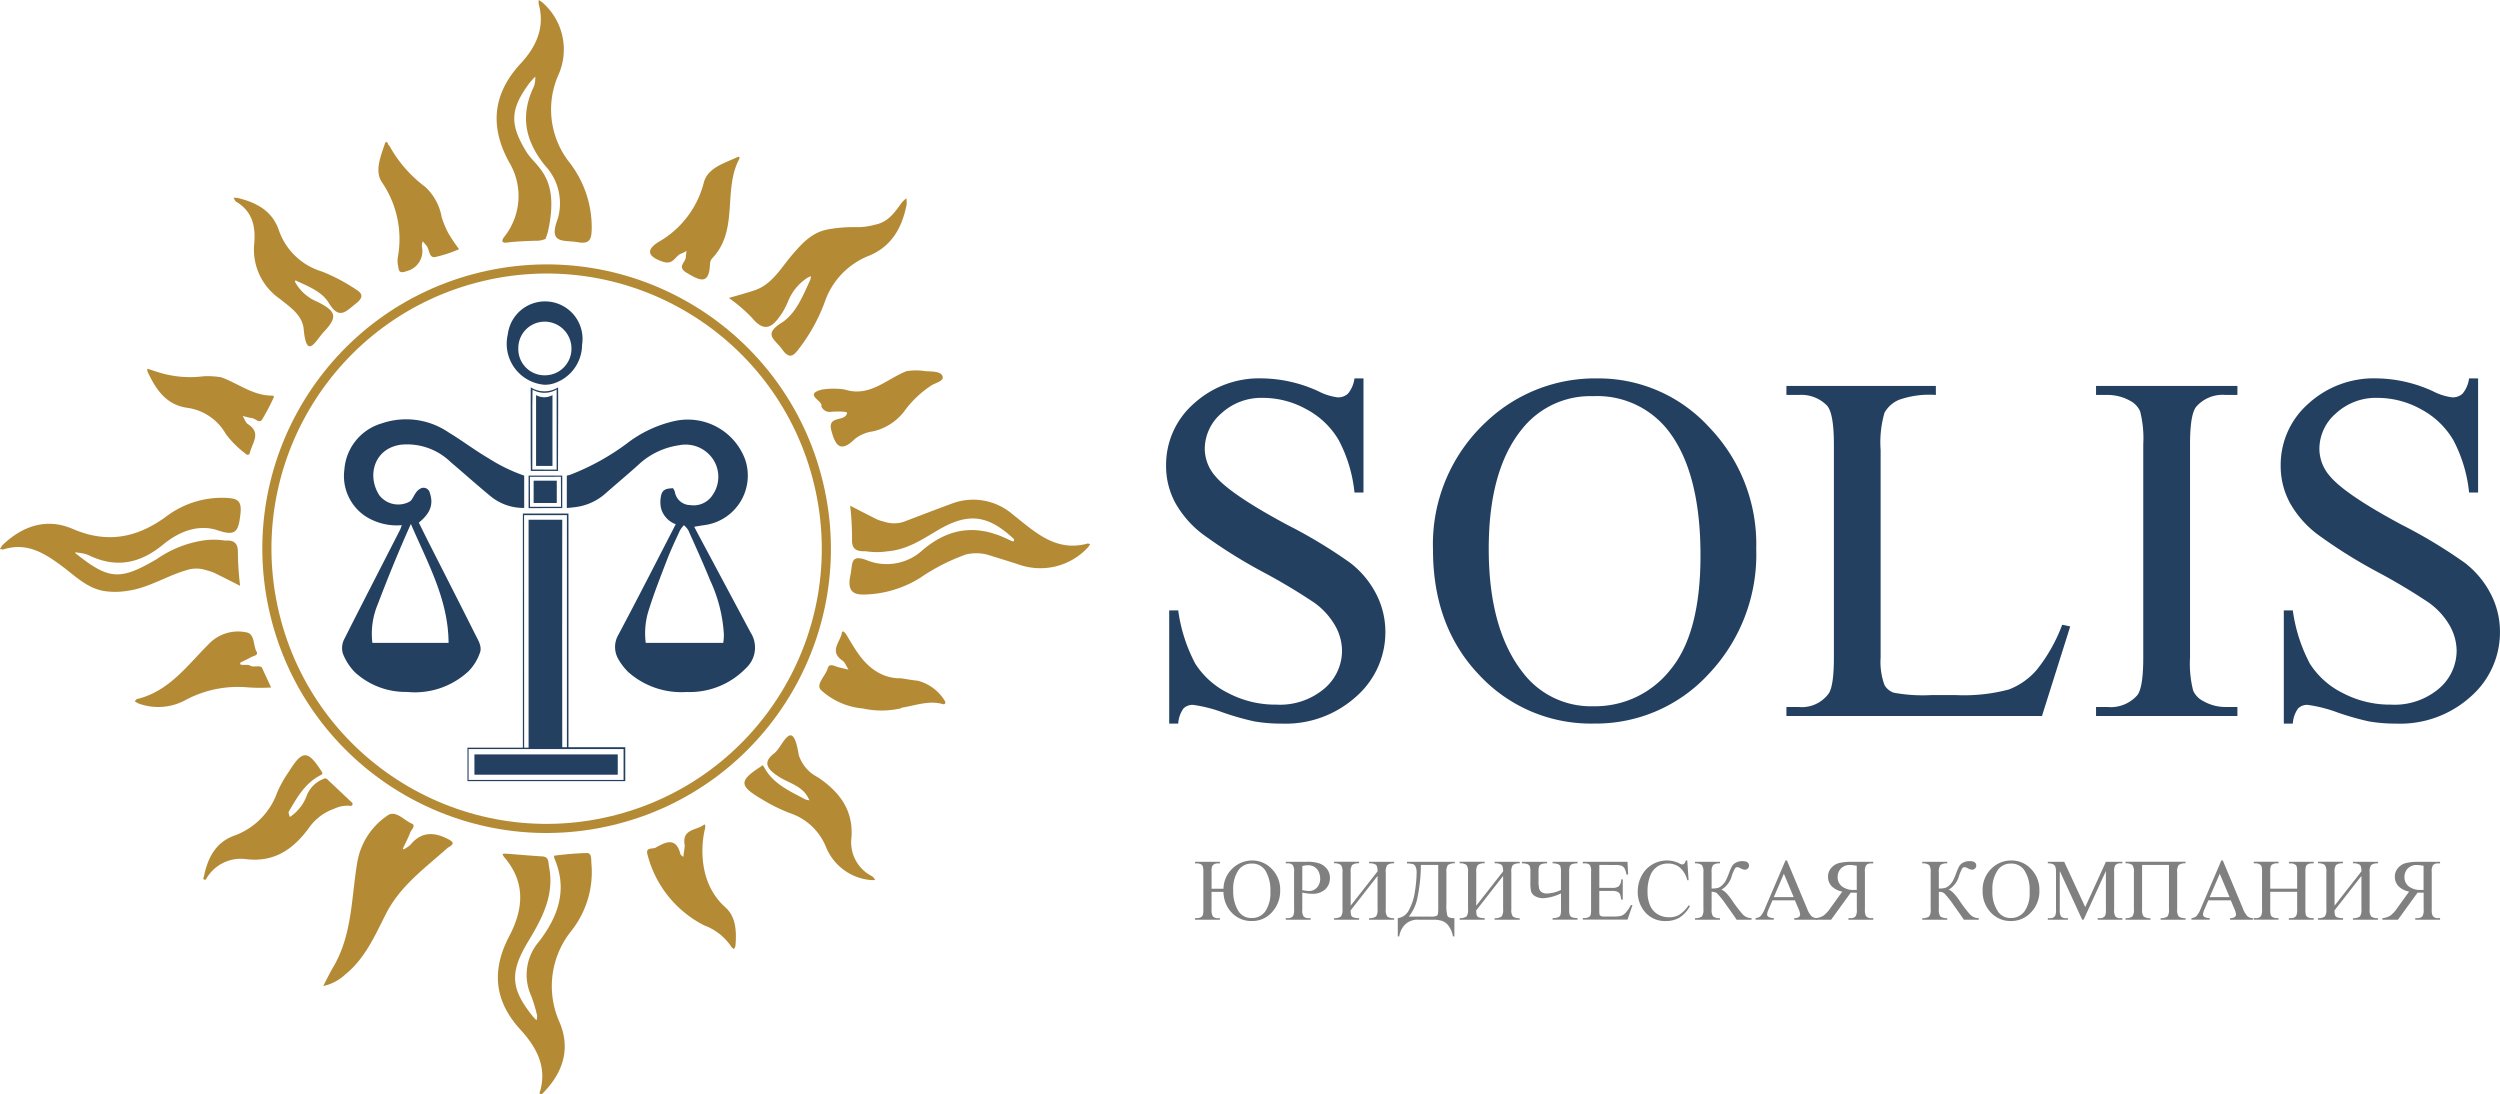 <svg xmlns="http://www.w3.org/2000/svg" width="274.183" height="120" viewBox="0 0 274.183 120">
  <g id="Сгруппировать_5" data-name="Сгруппировать 5" transform="translate(-49.426 -96.461)">
    <path id="Контур_1" data-name="Контур 1" d="M310.054,122.477a7.186,7.186,0,0,0,.539-8.276c-2.1-3.876-1.788-7.447,1.3-10.78,1.639-1.768,2.692-3.9,1.976-6.487a1.7,1.7,0,0,1,.006-.473,2.954,2.954,0,0,1,.443.312,6.837,6.837,0,0,1,1.754,7.8,9.365,9.365,0,0,0,1.184,9.726,11.631,11.631,0,0,1,2.422,7.31c-.032.942-.125,1.671-1.489,1.419-1.508-.279-3.318.3-2.243-2.544a6.032,6.032,0,0,0-1.339-5.81c-2.248-2.742-2.817-5.56-1.243-8.783a3.244,3.244,0,0,0,.127-1.03,9.2,9.2,0,0,0-.646.713c-2.109,2.863-2.2,4.489-.326,7.544,1.034,1.69,3.716,2.678,2.355,8.763a7.61,7.61,0,0,1-.262.783,2.486,2.486,0,0,1-1.122.2c-1.035.044-2.07.063-3.1.2-.535.07-.651-.147-.335-.59" transform="translate(-205.357 0)" fill="#b48a35"/>
    <path id="Контур_2" data-name="Контур 2" d="M314.539,568.829c.778-2.743-.5-4.906-2.188-6.751-2.9-3.178-3.127-6.56-1.21-10.213,1.612-3.073,1.8-5.982-.6-8.746a1.144,1.144,0,0,1-.133-.285,2.6,2.6,0,0,1,.393-.029c1.322.1,2.643.218,3.967.3.754.044.647.64.737,1.09.628,3.126-.742,5.692-2.272,8.225-2.078,3.443-1.941,5.233.571,8.319a4.157,4.157,0,0,0,.336.329,1.49,1.49,0,0,0,.059-.523,15.576,15.576,0,0,0-.649-2.154,5.581,5.581,0,0,1,.865-5.954c2.1-2.749,3.158-5.676,1.693-9.09a1.283,1.283,0,0,1-.049-.318,34.607,34.607,0,0,1,3.608-.295c.561.007.448.745.493,1.164a10.4,10.4,0,0,1-2.189,7.356,9.664,9.664,0,0,0-1.276,10.111c1.225,2.982.264,5.612-1.971,7.816-.313.017-.271-.154-.183-.349" transform="translate(-205.87 -352.719)" fill="#b48a35"/>
    <path id="Контур_3" data-name="Контур 3" d="M74.138,361.537c1-.071,1.415.317,1.379,1.4a32.559,32.559,0,0,0,.245,3.562c-.955-.482-1.905-.974-2.869-1.438a7.011,7.011,0,0,0-.933-.3,3.332,3.332,0,0,0-1.991-.005c-2.255.631-4.258,2-6.626,2.3a8.106,8.106,0,0,1-2.548.005c-1.806-.322-3.066-1.59-4.449-2.629-1.949-1.463-3.926-2.757-6.536-1.93a1.028,1.028,0,0,1-.384-.037,2.367,2.367,0,0,1,.3-.461c2.22-2.1,4.83-2.978,7.685-1.745,3.732,1.611,6.982,1,10.186-1.318a10.132,10.132,0,0,1,6.683-2.086c1.133.072,1.7.242,1.513,1.8-.226,1.9-.5,2.425-2.5,1.754-2.145-.72-4.288.174-5.959,1.55-2.6,2.142-5.254,2.642-8.279,1.134a4.622,4.622,0,0,0-1.209-.238c-.091-.112-.128-.019-.172.046,3.692,2.954,4.883,3.035,8.915.686a12.185,12.185,0,0,1,5.018-2.046,7.9,7.9,0,0,1,2.533,0" transform="translate(0 -205.788)" fill="#b48a35"/>
    <path id="Контур_4" data-name="Контур 4" d="M506.626,363.9a21.706,21.706,0,0,0-5,2.551,12.088,12.088,0,0,1-5.37,1.8c-1.436.1-2.789.211-2.3-2.079.273-1.277-.082-2.421,2-1.566a5.809,5.809,0,0,0,5.932-1.2c3.037-2.574,6.144-2.8,9.562-1.066.413.18.48.162.448-.123-2.907-2.729-5.08-2.944-8.48-.907-1.678,1.006-3.342,2.078-5.373,2.24a7.854,7.854,0,0,1-2.41-.006c-.924.027-1.563-.135-1.5-1.356a31.326,31.326,0,0,0-.205-3.635c.984.5,1.964,1.016,2.956,1.506a5.133,5.133,0,0,0,.777.245,3.379,3.379,0,0,0,2.154.006c1.727-.654,3.448-1.326,5.182-1.959a6.621,6.621,0,0,1,6.762,1.158c2.4,1.884,4.689,4.155,8.2,3.193.083-.023.192.046.288.072a3.058,3.058,0,0,1-.333.445A7.1,7.1,0,0,1,512.422,365c-1.152-.375-2.312-.725-3.468-1.087a4.893,4.893,0,0,0-2.328-.014" transform="translate(-351.263 -206.627)" fill="#b48a35"/>
    <path id="Контур_5" data-name="Контур 5" d="M446.8,203.085c1.415-.259,2.157-1.34,2.917-2.406a3.569,3.569,0,0,1,.518-.488,3.036,3.036,0,0,1,.025.708c-.5,2.5-1.616,4.544-4.09,5.581a8.349,8.349,0,0,0-4.895,5.107,19.132,19.132,0,0,1-2.759,5.017c-.609.809-1.054,1.363-1.927.13-.741-1.048-2.115-1.581-.051-2.883,1.576-.994,2.352-2.969,3.159-4.72a1.5,1.5,0,0,0,.067-.383,1.744,1.744,0,0,0-.349.14,5.589,5.589,0,0,0-2.081,2.427,8.992,8.992,0,0,1-.7,1.414c-.9,1.361-1.813,2.446-3.345.557a17.754,17.754,0,0,0-2.519-2.161c.921-.271,1.849-.52,2.761-.819,1.96-.642,2.9-2.41,4.129-3.852,1.086-1.271,2.192-2.52,3.951-2.846a15.375,15.375,0,0,1,3.184-.248,7.085,7.085,0,0,0,2.006-.275" transform="translate(-301.403 -81.985)" fill="#b48a35"/>
    <path id="Контур_6" data-name="Контур 6" d="M227.421,526.081a2.974,2.974,0,0,0,.668-.465c1.256-1.532,2.725-1.364,4.251-.539.851.46-.027.745-.213.913-2.448,2.2-5.161,4.126-6.721,7.185-1.22,2.393-2.293,4.91-4.459,6.661a5.179,5.179,0,0,1-2.44,1.288c.368-.7.709-1.417,1.111-2.1,2.072-3.511,1.973-7.533,2.611-11.371a7.741,7.741,0,0,1,3.352-5.247c.871-.607,1.777.526,2.639.9.5.218-.057.672-.173.989-.219.6-.525,1.159-.794,1.736.025.134.094.1.17.046" transform="translate(-133.636 -336.518)" fill="#b48a35"/>
    <path id="Контур_7" data-name="Контур 7" d="M178.335,209.125a4.888,4.888,0,0,0,2.479,2.223c2.118,1.064,2.23,1.675.668,3.336-.853.907-1.856,3.132-2.173-.333-.143-1.569-1.537-2.455-2.679-3.371a6.556,6.556,0,0,1-2.748-6.007c.175-1.891-.2-3.549-1.978-4.6-.134-.079-.194-.286-.289-.433a2.662,2.662,0,0,1,.487.03c1.992.487,3.709,1.367,4.455,3.453a7.18,7.18,0,0,0,4.763,4.609,19.866,19.866,0,0,1,3.657,1.92c.677.406,1.024.834.08,1.571-1.122.875-1.846,1.864-3.005-.063-.725-1.2-2.209-1.8-3.524-2.4-.121-.138-.145,0-.192.069" transform="translate(-96.575 -81.788)" fill="#b48a35"/>
    <path id="Контур_8" data-name="Контур 8" d="M440.894,484.45a1.935,1.935,0,0,1,.192.249c.993,1.834,2.812,2.6,4.509,3.511a1.58,1.58,0,0,0,.449.09c-.074-.142-.14-.288-.222-.424-.746-1.236-2.157-1.489-3.241-2.225-1-.68-1.814-1.432-.392-2.507.923-.7,1.983-4.138,2.675.168a4.147,4.147,0,0,0,2.118,2.476c2.3,1.566,3.865,3.513,3.674,6.544a4.169,4.169,0,0,0,2.25,4.3c.15.078.239.274.357.415a3.393,3.393,0,0,1-.552,0,5.844,5.844,0,0,1-4.837-3.575,6.45,6.45,0,0,0-3.976-3.76,18.636,18.636,0,0,1-3.186-1.592c-2.39-1.409-2.382-1.969-.044-3.488.069-.045.131-.1.227-.175" transform="translate(-307.842 -304.073)" fill="#b48a35"/>
    <path id="Контур_9" data-name="Контур 9" d="M169.716,494.533l2.45,2.309c.027.431-.306.277-.5.282a3.413,3.413,0,0,0-1.5.33,5.706,5.706,0,0,0-2.741,2.045c-1.7,2.362-3.813,3.863-6.919,3.49a4.363,4.363,0,0,0-4.443,2.259c-.3.009-.3-.148-.194-.361.4-1.977,1.243-3.682,3.222-4.438a7.837,7.837,0,0,0,4.827-4.814,13.072,13.072,0,0,1,1.267-2.246c1.481-2.386,2.058-2.383,3.572-.049.178.274.128.325-.126.456-1.8.931-2.684,2.66-3.645,4.316-.061.106-.06-1.159-.088-1.033.141-.046.3,1.34.422,1.266a4.843,4.843,0,0,0,1.763-2.158,3.218,3.218,0,0,1,1.871-1.988c.4-.222.525.187.764.334" transform="translate(-84.076 -312.301)" fill="#b48a35"/>
    <path id="Контур_10" data-name="Контур 10" d="M399.331,178.728c-1.826,3.409-.015,7.806-2.968,10.894a1.01,1.01,0,0,0-.244.611c-.088,2.389-1.14,1.829-2.556.985-1.1-.652-.138-1.136-.1-1.693.018-.233.051-.465.077-.7a4.876,4.876,0,0,1-.578.288c-.682.238-.832,1.285-2.019.886-1.918-.646-1.7-1.446-.339-2.242a10.448,10.448,0,0,0,4.852-6.5c.461-1.573,2.221-2.05,3.62-2.707.176-.083.35-.112.25.178" transform="translate(-268.824 -64.836)" fill="#b48a35"/>
    <path id="Контур_11" data-name="Контур 11" d="M248.6,171.189a14.084,14.084,0,0,0,3.956,4.545,5.946,5.946,0,0,1,1.791,3.306,10.225,10.225,0,0,0,.769,1.835,19.969,19.969,0,0,0,1.142,1.685,14.107,14.107,0,0,1-2.654.865c-.68.088-.576-.853-.927-1.258-.137-.157-.272-.317-.408-.476a2.018,2.018,0,0,0-.1.543,2.261,2.261,0,0,1-1.615,2.72c-.727.253-.894.148-.974-.5a3.074,3.074,0,0,1-.059-.914,11.027,11.027,0,0,0-1.747-8.353c-.817-1.282-.064-2.912.391-4.341.345-.143.23.309.438.343" transform="translate(-156.482 -58.769)" fill="#b48a35"/>
    <path id="Контур_12" data-name="Контур 12" d="M134.578,290.3c1.88.668,3.511,2.045,5.64,2.012.055,0,.165.114.158.128a23.741,23.741,0,0,1-1.306,2.5c-.312.472-.719-.122-1.1-.16a7.332,7.332,0,0,1-1.027-.244c.191.312.309.741.586.917,1.482.947.466,2.032.218,3.068-.121.5-.435.229-.606.07a10.592,10.592,0,0,1-2.038-2.051,5.763,5.763,0,0,0-4.312-2.9c-2.289-.355-3.372-2.033-4.267-3.919a1.229,1.229,0,0,1-.049-.364l1.236.4a11.673,11.673,0,0,0,4.911.437,8.52,8.52,0,0,1,1.953.109" transform="translate(-60.9 -152.463)" fill="#b48a35"/>
    <path id="Контур_13" data-name="Контур 13" d="M133.812,430.792l1.03,2.231a19.511,19.511,0,0,1-2.525-.012,12.171,12.171,0,0,0-6.8,1.356,6.259,6.259,0,0,1-5.207.413,3.582,3.582,0,0,1-.427-.246c.091-.085.17-.221.275-.247,3.5-.852,5.5-3.693,7.852-6.036a4.438,4.438,0,0,1,4.091-1.281c.989.168.746,1.392,1.137,2.1.245.443-.321.472-.575.618-.383.219-.787.4-1.181.6-.1.27.108.236.254.254.288.035.6-.078.864.119.4.15.83-.071,1.217.135" transform="translate(-55.683 -261.162)" fill="#b48a35"/>
    <path id="Контур_14" data-name="Контур 14" d="M392.114,530.171c-.382-1.851,1.274-1.671,2.053-2.274.28-.217.183.352.14.5-.088.31-1.273,5.38,2.255,8.53,1.184,1.057,1.232,2.675,1.109,4.213a1.221,1.221,0,0,1-.167.368c-.1-.085-.231-.151-.289-.258a6.049,6.049,0,0,0-2.948-2.33,12.052,12.052,0,0,1-6.229-7.718c-.289-.926.547-.635.872-.819,1.092-.617,2.24-1.2,2.724.7.032.125.21.212.319.317.059-.456.118-.911.16-1.236" transform="translate(-267.583 -340.956)" fill="#b48a35"/>
    <path id="Контур_15" data-name="Контур 15" d="M487.442,290.329c.684.04,1.661,0,1.859.552s-.814.719-1.284,1.05a11.474,11.474,0,0,0-2.728,2.54,5.983,5.983,0,0,1-3.622,2.46,4.106,4.106,0,0,0-1.969.817c-1.617,1.6-2.161.713-2.595-.925-.4-1.529,1.135-1.024,1.6-1.635.3-.391-.025-.4-.27-.412a7.858,7.858,0,0,0-1.314.005.991.991,0,0,1-1.112-.59c.266-.606-2.025-1.3.062-1.843a7.979,7.979,0,0,1,2.536,0c2.7.855,4.544-1.153,6.731-2.017a6.427,6.427,0,0,1,2.11,0" transform="translate(-336.503 -153.159)" fill="#b48a35"/>
    <path id="Контур_16" data-name="Контур 16" d="M482.788,435.27a7.763,7.763,0,0,1-4.484-1.978c-.7-.609.453-1.57.691-2.4.183-.638.71-.263,1.11-.16s.786.19,1.178.283c-.226-.342-.379-.792-.692-1.008-1.452-1.006-.219-2.021-.04-3.016.051-.284.257-.218.6.363.963,1.631,1.9,3.282,3.71,4.147a4.812,4.812,0,0,0,2.184.464c.61.1,1.231.207,1.852.271a4.935,4.935,0,0,1,2.931,2.181c.155.23.034.45-.172.39-1.528-.444-2.961.122-4.425.363a.427.427,0,0,0-.214.1l.015-.009a9.484,9.484,0,0,1-4.243,0" transform="translate(-338.796 -261.115)" fill="#b48a35"/>
    <circle id="Эллипс_1" data-name="Эллипс 1" cx="30.658" cy="30.658" r="30.658" transform="matrix(0.973, -0.233, 0.233, 0.973, 72.402, 133.952)" fill="none" stroke="#b48a35" stroke-miterlimit="10" stroke-width="1"/>
    <g id="Сгруппировать_2" data-name="Сгруппировать 2" transform="translate(177.314 137.962)">
      <g id="Сгруппировать_6" data-name="Сгруппировать 6" transform="translate(0)">
        <path id="Контур_30" data-name="Контур 30" d="M37.95-176.627v12.52h-.988a15.6,15.6,0,0,0-1.722-5.739,8.958,8.958,0,0,0-3.537-3.39,9.785,9.785,0,0,0-4.752-1.255,6.463,6.463,0,0,0-4.592,1.7,5.158,5.158,0,0,0-1.815,3.857,4.57,4.57,0,0,0,1.148,3.017q1.655,2,7.875,5.339a54.424,54.424,0,0,1,6.927,4.178,10.189,10.189,0,0,1,2.856,3.43,9.038,9.038,0,0,1,1,4.138,9.37,9.37,0,0,1-3.19,7.088,11.552,11.552,0,0,1-8.209,2.977,17.378,17.378,0,0,1-2.963-.24,30.249,30.249,0,0,1-3.43-.974,15.38,15.38,0,0,0-3.3-.841,1.4,1.4,0,0,0-1.054.4,3.189,3.189,0,0,0-.574,1.655h-.988v-12.413h.988a17.545,17.545,0,0,0,1.869,5.833,8.976,8.976,0,0,0,3.59,3.217,11.132,11.132,0,0,0,5.3,1.281,7.536,7.536,0,0,0,5.272-1.762,5.457,5.457,0,0,0,1.935-4.164,5.646,5.646,0,0,0-.734-2.7,8.035,8.035,0,0,0-2.282-2.536,65.453,65.453,0,0,0-5.686-3.4,55.16,55.16,0,0,1-6.607-4.151,11.2,11.2,0,0,1-2.977-3.417A8.477,8.477,0,0,1,16.3-167.1a8.911,8.911,0,0,1,2.99-6.714,10.653,10.653,0,0,1,7.608-2.816,15.264,15.264,0,0,1,6.113,1.415,6.289,6.289,0,0,0,2.109.667,1.59,1.59,0,0,0,1.135-.414,3.3,3.3,0,0,0,.707-1.668Z" transform="translate(-16.3 176.627)" fill="#244061"/>
        <path id="Контур_29" data-name="Контур 29" d="M27.241-176.627a16.417,16.417,0,0,1,12.213,5.352,18.478,18.478,0,0,1,5.166,13.361,19.029,19.029,0,0,1-5.206,13.695,16.79,16.79,0,0,1-12.6,5.446,16.7,16.7,0,0,1-12.56-5.312Q9.169-149.4,9.169-157.834A18.314,18.314,0,0,1,15.042-171.9,17.325,17.325,0,0,1,27.241-176.627Zm-.507,1.949a9.551,9.551,0,0,0-7.795,3.6q-3.657,4.485-3.657,13.134,0,8.863,3.791,13.641a9.367,9.367,0,0,0,7.688,3.631,10.505,10.505,0,0,0,8.422-3.978q3.324-3.978,3.324-12.547,0-9.29-3.657-13.855A9.864,9.864,0,0,0,26.734-174.678Z" transform="translate(20.104 176.627)" fill="#244061"/>
        <path id="Контур_28" data-name="Контур 28" d="M35.467-146.491l.881.187-3.1,9.824H5.221v-.988H6.583a3.64,3.64,0,0,0,3.284-1.495q.561-.854.561-3.951v-23.358q0-3.39-.747-4.245a3.922,3.922,0,0,0-3.1-1.175H5.221v-.988H21.612v.988a10,10,0,0,0-4.044.534,3.265,3.265,0,0,0-1.588,1.415,11.648,11.648,0,0,0-.427,4.084v22.744a7.4,7.4,0,0,0,.427,3.043,1.908,1.908,0,0,0,.988.828,17.33,17.33,0,0,0,4.164.267h2.643a19.148,19.148,0,0,0,5.846-.614,7.613,7.613,0,0,0,3.07-2.176A17.83,17.83,0,0,0,35.467-146.491Z" transform="translate(62.813 173.507)" fill="#244061"/>
        <path id="Контур_27" data-name="Контур 27" d="M22-137.469v.988H6.495v-.988H7.776a3.865,3.865,0,0,0,3.257-1.308q.641-.854.641-4.111v-23.385a11.986,11.986,0,0,0-.347-3.631,2.4,2.4,0,0,0-1.094-1.148,5.059,5.059,0,0,0-2.456-.641H6.495v-.988H22v.988H20.7a3.833,3.833,0,0,0-3.23,1.308q-.667.854-.667,4.111v23.385a11.986,11.986,0,0,0,.347,3.631,2.39,2.39,0,0,0,1.121,1.148,4.91,4.91,0,0,0,2.429.641Z" transform="translate(95.496 173.507)" fill="#244061"/>
        <path id="Контур_26" data-name="Контур 26" d="M37.95-176.627v12.52h-.988a15.6,15.6,0,0,0-1.722-5.739,8.958,8.958,0,0,0-3.537-3.39,9.785,9.785,0,0,0-4.752-1.255,6.463,6.463,0,0,0-4.592,1.7,5.158,5.158,0,0,0-1.815,3.857,4.57,4.57,0,0,0,1.148,3.017q1.655,2,7.875,5.339a54.424,54.424,0,0,1,6.927,4.178,10.189,10.189,0,0,1,2.856,3.43,9.038,9.038,0,0,1,1,4.138,9.37,9.37,0,0,1-3.19,7.088,11.552,11.552,0,0,1-8.209,2.977,17.378,17.378,0,0,1-2.963-.24,30.249,30.249,0,0,1-3.43-.974,15.38,15.38,0,0,0-3.3-.841,1.4,1.4,0,0,0-1.054.4,3.189,3.189,0,0,0-.574,1.655h-.988v-12.413h.988a17.545,17.545,0,0,0,1.869,5.833,8.976,8.976,0,0,0,3.59,3.217,11.132,11.132,0,0,0,5.3,1.281,7.536,7.536,0,0,0,5.272-1.762,5.457,5.457,0,0,0,1.935-4.164,5.646,5.646,0,0,0-.734-2.7,8.035,8.035,0,0,0-2.282-2.536,65.453,65.453,0,0,0-5.686-3.4,55.16,55.16,0,0,1-6.607-4.151,11.2,11.2,0,0,1-2.977-3.417A8.477,8.477,0,0,1,16.3-167.1a8.911,8.911,0,0,1,2.99-6.714,10.653,10.653,0,0,1,7.608-2.816,15.264,15.264,0,0,1,6.113,1.415,6.289,6.289,0,0,0,2.109.667,1.59,1.59,0,0,0,1.135-.414,3.3,3.3,0,0,0,.707-1.668Z" transform="translate(105.942 176.627)" fill="#244061"/>
      </g>
    </g>
    <g id="Сгруппировать_4" data-name="Сгруппировать 4" transform="translate(180.492 190.829)">
      <g id="Сгруппировать_7" data-name="Сгруппировать 7" transform="translate(0 0)">
        <path id="Контур_51" data-name="Контур 51" d="M3.966-27.56H2.658v1.931a1.363,1.363,0,0,0,.145.759.763.763,0,0,0,.623.192h.145v.173H.849v-.173h.192a.909.909,0,0,0,.436-.094.456.456,0,0,0,.227-.244,2.205,2.205,0,0,0,.054-.614v-4.1a2.147,2.147,0,0,0-.059-.619.435.435,0,0,0-.23-.248,1.094,1.094,0,0,0-.476-.084H.849v-.173H3.572v.173H3.427a.961.961,0,0,0-.487.091.585.585,0,0,0-.213.22,1.772,1.772,0,0,0-.068.64V-27.9H3.966a3.129,3.129,0,0,1,1-2.24A3.1,3.1,0,0,1,7.138-31a2.918,2.918,0,0,1,2.123.923,3.2,3.2,0,0,1,.923,2.366A3.428,3.428,0,0,1,9.3-25.346a2.878,2.878,0,0,1-2.242.986,2.947,2.947,0,0,1-1.56-.412,3.106,3.106,0,0,1-1.1-1.146A3.41,3.41,0,0,1,3.966-27.56Zm3.083-3.1a1.729,1.729,0,0,0-1.462.752,3.656,3.656,0,0,0-.553,2.186,4.136,4.136,0,0,0,.518,2.186,1.659,1.659,0,0,0,1.5.846,1.774,1.774,0,0,0,1.507-.743,3.586,3.586,0,0,0,.551-2.158,4.189,4.189,0,0,0-.518-2.252A1.709,1.709,0,0,0,7.049-30.662Z" transform="translate(-0.849 31.004)" fill="gray"/>
        <path id="Контур_50" data-name="Контур 50" d="M2.569-26.932v1.851a1.3,1.3,0,0,0,.131.745.674.674,0,0,0,.539.206h.244v.173H.76v-.173H1a.639.639,0,0,0,.576-.262,1.545,1.545,0,0,0,.094-.689v-4.1a1.338,1.338,0,0,0-.127-.745A.688.688,0,0,0,1-30.137H.76v-.173H3.089a4.127,4.127,0,0,1,1.345.176,1.851,1.851,0,0,1,.829.593,1.524,1.524,0,0,1,.337.989,1.666,1.666,0,0,1-.513,1.265,2.023,2.023,0,0,1-1.45.487,4.092,4.092,0,0,1-.5-.033Q2.873-26.867,2.569-26.932Zm0-.267q.248.047.44.07a2.773,2.773,0,0,0,.328.023,1.115,1.115,0,0,0,.841-.377,1.371,1.371,0,0,0,.354-.977,1.757,1.757,0,0,0-.169-.766,1.165,1.165,0,0,0-.478-.53,1.4,1.4,0,0,0-.7-.176,2.773,2.773,0,0,0-.614.089Z" transform="translate(9.19 30.456)" fill="gray"/>
        <path id="Контур_49" data-name="Контур 49" d="M5.593-29.261q0-.572-.185-.724a1.262,1.262,0,0,0-.747-.152v-.173H7.411v.173a1.18,1.18,0,0,0-.754.187,1.256,1.256,0,0,0-.164.8v4.039a1.256,1.256,0,0,0,.164.8,1.18,1.18,0,0,0,.754.187v.173H4.66v-.173a1.2,1.2,0,0,0,.768-.19,1.257,1.257,0,0,0,.164-.794V-28.76L2.645-24.983a2.013,2.013,0,0,0,.054.546.391.391,0,0,0,.23.218,1.862,1.862,0,0,0,.64.089v.173H.827v-.173a1.18,1.18,0,0,0,.754-.187,1.256,1.256,0,0,0,.164-.8v-4.039a1.256,1.256,0,0,0-.164-.8,1.18,1.18,0,0,0-.754-.187v-.173H3.568v.173a1.19,1.19,0,0,0-.759.187,1.256,1.256,0,0,0-.164.8v3.66Z" transform="translate(14.422 30.456)" fill="gray"/>
        <path id="Контур_48" data-name="Контур 48" d="M1.589-30.311H6.832v.173a1.18,1.18,0,0,0-.754.187,1.256,1.256,0,0,0-.164.8v3.519a3.9,3.9,0,0,0,.117,1.263q.117.241.759.241v2H6.631a2.816,2.816,0,0,0-.452-1.118,1.539,1.539,0,0,0-.708-.567,2.8,2.8,0,0,0-.949-.143H2.9a1.96,1.96,0,0,0-1.563.576,2.428,2.428,0,0,0-.6,1.251H.581v-2a1.564,1.564,0,0,0,1.228-.9,5.973,5.973,0,0,0,.656-2.059,14.066,14.066,0,0,0,.183-2,1.534,1.534,0,0,0-.117-.689.534.534,0,0,0-.279-.276,2.778,2.778,0,0,0-.663-.075Zm1.528.347a18.584,18.584,0,0,1-.445,3.9A4.7,4.7,0,0,1,1.79-24.3H4.142a1.456,1.456,0,0,0,.752-.11q.124-.11.124-.715v-4.836Z" transform="translate(21.652 30.456)" fill="gray"/>
        <path id="Контур_47" data-name="Контур 47" d="M5.593-29.261q0-.572-.185-.724a1.262,1.262,0,0,0-.747-.152v-.173H7.411v.173a1.18,1.18,0,0,0-.754.187,1.256,1.256,0,0,0-.164.8v4.039a1.256,1.256,0,0,0,.164.8,1.18,1.18,0,0,0,.754.187v.173H4.66v-.173a1.2,1.2,0,0,0,.768-.19,1.257,1.257,0,0,0,.164-.794V-28.76L2.645-24.983a2.013,2.013,0,0,0,.054.546.391.391,0,0,0,.23.218,1.862,1.862,0,0,0,.64.089v.173H.827v-.173a1.18,1.18,0,0,0,.754-.187,1.256,1.256,0,0,0,.164-.8v-4.039a1.256,1.256,0,0,0-.164-.8,1.18,1.18,0,0,0-.754-.187v-.173H3.568v.173a1.19,1.19,0,0,0-.759.187,1.256,1.256,0,0,0-.164.8v3.66Z" transform="translate(28.194 30.456)" fill="gray"/>
        <path id="Контур_46" data-name="Контур 46" d="M4.139-27.218V-29.13a2.205,2.205,0,0,0-.066-.691.45.45,0,0,0-.267-.232,1.723,1.723,0,0,0-.586-.084v-.173H5.957v.173a1.715,1.715,0,0,0-.59.084.443.443,0,0,0-.262.241,2.214,2.214,0,0,0-.066.682v3.992a1.95,1.95,0,0,0,.077.7.452.452,0,0,0,.262.223,2.019,2.019,0,0,0,.579.082v.173H3.221v-.173a1.757,1.757,0,0,0,.6-.087.463.463,0,0,0,.253-.227,2.064,2.064,0,0,0,.07-.694v-1.706a5,5,0,0,1-1.926.53,1.676,1.676,0,0,1-.907-.22.967.967,0,0,1-.436-.48,3.957,3.957,0,0,1-.087-1.038V-29.13a2.162,2.162,0,0,0-.068-.689.447.447,0,0,0-.272-.237,1.76,1.76,0,0,0-.579-.082v-.173H2.612v.173A1.628,1.628,0,0,0,2-30.048a.427.427,0,0,0-.265.265,2.609,2.609,0,0,0-.054.654v.881a3.794,3.794,0,0,0,.07.879.659.659,0,0,0,.286.4,1,1,0,0,0,.548.138A3.8,3.8,0,0,0,4.139-27.218Z" transform="translate(35.99 30.456)" fill="gray"/>
        <path id="Контур_45" data-name="Контур 45" d="M2.748-29.964v2.512h1.4a1.138,1.138,0,0,0,.726-.164,1.055,1.055,0,0,0,.272-.759h.173v2.212H5.142a2.418,2.418,0,0,0-.131-.6.587.587,0,0,0-.276-.258,1.412,1.412,0,0,0-.59-.094h-1.4v2.095a1.946,1.946,0,0,0,.037.513.3.3,0,0,0,.131.145.8.8,0,0,0,.356.054H4.35a2.92,2.92,0,0,0,.783-.075,1.167,1.167,0,0,0,.469-.3,3.606,3.606,0,0,0,.6-.876h.187l-.548,1.593H.939v-.173h.225a.891.891,0,0,0,.426-.108.394.394,0,0,0,.2-.225,2.205,2.205,0,0,0,.054-.614V-29.2a1.366,1.366,0,0,0-.122-.745.726.726,0,0,0-.562-.187H.939v-.173h4.9l.07,1.392H5.723a2.2,2.2,0,0,0-.218-.689.748.748,0,0,0-.354-.286,2.122,2.122,0,0,0-.661-.07Z" transform="translate(41.588 30.456)" fill="gray"/>
        <path id="Контур_44" data-name="Контур 44" d="M7.085-31l.145,2.16H7.085a2.719,2.719,0,0,0-.829-1.4,2.02,2.02,0,0,0-1.293-.426,2.1,2.1,0,0,0-1.143.321,2.123,2.123,0,0,0-.8,1.024,4.56,4.56,0,0,0-.293,1.748A3.711,3.711,0,0,0,3-26.079a2.071,2.071,0,0,0,.832.97,2.392,2.392,0,0,0,1.268.337,2.2,2.2,0,0,0,1.092-.265,3.6,3.6,0,0,0,1.04-1.052l.145.094A3.336,3.336,0,0,1,6.26-24.753a2.823,2.823,0,0,1-1.514.394A2.865,2.865,0,0,1,2.3-25.531a3.349,3.349,0,0,1-.647-2.052,3.645,3.645,0,0,1,.426-1.748,3.085,3.085,0,0,1,1.174-1.235A3.171,3.171,0,0,1,4.887-31a2.993,2.993,0,0,1,1.359.337.737.737,0,0,0,.281.1.309.309,0,0,0,.22-.089A.73.73,0,0,0,6.921-31Z" transform="translate(46.898 31.004)" fill="gray"/>
        <path id="Контур_43" data-name="Контур 43" d="M7.022-24.413v.173H5.382q-.267-.426-1.125-1.61a9.171,9.171,0,0,0-1.045-1.312,1.031,1.031,0,0,0-.567-.134v1.9a1.271,1.271,0,0,0,.162.8,1.178,1.178,0,0,0,.757.187v.173H.827v-.173a1.2,1.2,0,0,0,.752-.185,1.241,1.241,0,0,0,.166-.8v-4.039a1.256,1.256,0,0,0-.164-.8,1.18,1.18,0,0,0-.754-.187v-.173H3.564v.173a1.178,1.178,0,0,0-.757.187,1.271,1.271,0,0,0-.162.8v1.771a2.739,2.739,0,0,0,.708-.068,1.279,1.279,0,0,0,.443-.288,1.9,1.9,0,0,0,.389-.485,7.348,7.348,0,0,0,.368-.855,5.147,5.147,0,0,1,.344-.776,1.079,1.079,0,0,1,.429-.375,1.478,1.478,0,0,1,.7-.157q.722,0,.722.506a.407.407,0,0,1-.143.309.468.468,0,0,1-.326.131,1.222,1.222,0,0,1-.44-.15,1.06,1.06,0,0,0-.38-.136.31.31,0,0,0-.258.157,4.663,4.663,0,0,0-.342.8,2.548,2.548,0,0,1-1.148,1.523q.426.075,1.181,1.167a14.264,14.264,0,0,0,1.176,1.546A1.312,1.312,0,0,0,7.022-24.413Z" transform="translate(54.007 30.739)" fill="gray"/>
        <path id="Контур_42" data-name="Контур 42" d="M4.673-26.632H2.213l-.431,1a1.588,1.588,0,0,0-.159.553.321.321,0,0,0,.138.255,1.208,1.208,0,0,0,.6.143v.173h-2v-.173a1.078,1.078,0,0,0,.515-.183,2.87,2.87,0,0,0,.53-.914L3.638-31H3.8l2.212,5.286a2.409,2.409,0,0,0,.485.827.989.989,0,0,0,.607.213v.173H4.6v-.173a.94.94,0,0,0,.513-.127.326.326,0,0,0,.134-.262,1.943,1.943,0,0,0-.187-.651Zm-.131-.347L3.464-29.546,2.359-26.979Z" transform="translate(61.114 31.004)" fill="gray"/>
        <path id="Контур_41" data-name="Контур 41" d="M-.4-23.957h1.7l2.151-2.971q.239.009.389.009l.131,0,.145-.007v1.846a1.3,1.3,0,0,1-.131.745.668.668,0,0,1-.534.206H3.2v.173H5.919v-.173H5.68a.639.639,0,0,1-.576-.262,1.479,1.479,0,0,1-.1-.689v-4.1a1.3,1.3,0,0,1,.131-.745.688.688,0,0,1,.544-.206h.239v-.173H3.6a5.5,5.5,0,0,0-1.492.148,1.707,1.707,0,0,0-.815.544,1.414,1.414,0,0,0-.335.944,1.484,1.484,0,0,0,.382,1.017,2.157,2.157,0,0,0,1.183.609L1.214-25.227a3.26,3.26,0,0,1-.773.834A1.948,1.948,0,0,1-.4-24.13ZM4.11-27.223l-.155,0-.108,0a2.065,2.065,0,0,1-1.371-.394,1.26,1.26,0,0,1-.462-1,1.309,1.309,0,0,1,.373-.968,1.333,1.333,0,0,1,.986-.373,4.135,4.135,0,0,1,.736.089Z" transform="translate(68.461 30.456)" fill="gray"/>
        <path id="Контур_40" data-name="Контур 40" transform="translate(74.879 6.499)" fill="gray"/>
        <path id="Контур_39" data-name="Контур 39" transform="translate(77.231 6.499)" fill="gray"/>
        <path id="Контур_38" data-name="Контур 38" d="M7.022-24.413v.173H5.382q-.267-.426-1.125-1.61a9.171,9.171,0,0,0-1.045-1.312,1.031,1.031,0,0,0-.567-.134v1.9a1.271,1.271,0,0,0,.162.8,1.178,1.178,0,0,0,.757.187v.173H.827v-.173a1.2,1.2,0,0,0,.752-.185,1.241,1.241,0,0,0,.166-.8v-4.039a1.256,1.256,0,0,0-.164-.8,1.18,1.18,0,0,0-.754-.187v-.173H3.564v.173a1.178,1.178,0,0,0-.757.187,1.271,1.271,0,0,0-.162.8v1.771a2.739,2.739,0,0,0,.708-.068,1.279,1.279,0,0,0,.443-.288,1.9,1.9,0,0,0,.389-.485,7.348,7.348,0,0,0,.368-.855,5.147,5.147,0,0,1,.344-.776,1.079,1.079,0,0,1,.429-.375,1.478,1.478,0,0,1,.7-.157q.722,0,.722.506a.407.407,0,0,1-.143.309.468.468,0,0,1-.326.131,1.222,1.222,0,0,1-.44-.15,1.06,1.06,0,0,0-.38-.136.31.31,0,0,0-.258.157,4.663,4.663,0,0,0-.342.8,2.548,2.548,0,0,1-1.148,1.523q.426.075,1.181,1.167a14.264,14.264,0,0,0,1.176,1.546A1.312,1.312,0,0,0,7.022-24.413Z" transform="translate(78.929 30.739)" fill="gray"/>
        <path id="Контур_37" data-name="Контур 37" d="M4.782-31a2.882,2.882,0,0,1,2.144.94,3.243,3.243,0,0,1,.907,2.345,3.34,3.34,0,0,1-.914,2.4,2.947,2.947,0,0,1-2.212.956,2.931,2.931,0,0,1-2.2-.932A3.346,3.346,0,0,1,1.609-27.7,3.215,3.215,0,0,1,2.64-30.174,3.041,3.041,0,0,1,4.782-31Zm-.089.342a1.677,1.677,0,0,0-1.368.633,3.577,3.577,0,0,0-.642,2.305,3.774,3.774,0,0,0,.665,2.394,1.644,1.644,0,0,0,1.35.637,1.844,1.844,0,0,0,1.478-.7,3.4,3.4,0,0,0,.583-2.2,3.846,3.846,0,0,0-.642-2.432A1.731,1.731,0,0,0,4.693-30.662Z" transform="translate(84.767 31.004)" fill="gray"/>
        <path id="Контур_33" data-name="Контур 33" d="M4.527-23.957,2.072-29.3v4.245a1.3,1.3,0,0,0,.127.731.7.7,0,0,0,.548.2h.225v.173H.76v-.173H.985a.646.646,0,0,0,.572-.244,1.422,1.422,0,0,0,.1-.684V-29.21a1.452,1.452,0,0,0-.094-.609.52.52,0,0,0-.241-.227,1.294,1.294,0,0,0-.565-.091v-.173h1.8l2.305,4.972,2.268-4.972h1.8v.173h-.22a.651.651,0,0,0-.576.244,1.422,1.422,0,0,0-.1.684v4.152a1.261,1.261,0,0,0,.131.731.7.7,0,0,0,.548.2h.22v.173h-2.7v-.173h.225a.638.638,0,0,0,.572-.244,1.422,1.422,0,0,0,.1-.684V-29.3L4.682-23.957Z" transform="translate(92.765 30.456)" fill="gray"/>
        <path id="Контур_34" data-name="Контур 34" d="M5.593-29.964H2.645v4.85a1.271,1.271,0,0,0,.162.8,1.178,1.178,0,0,0,.757.187v.173H.827v-.173a1.18,1.18,0,0,0,.754-.187,1.256,1.256,0,0,0,.164-.8v-4.039a1.256,1.256,0,0,0-.164-.8,1.18,1.18,0,0,0-.754-.187v-.173H7.411v.173a1.18,1.18,0,0,0-.754.187,1.256,1.256,0,0,0-.164.8v4.039a1.256,1.256,0,0,0,.164.8,1.18,1.18,0,0,0,.754.187v.173H4.679v-.173a1.183,1.183,0,0,0,.75-.185,1.255,1.255,0,0,0,.164-.8Z" transform="translate(101.219 30.456)" fill="gray"/>
        <path id="Контур_35" data-name="Контур 35" d="M4.673-26.632H2.213l-.431,1a1.588,1.588,0,0,0-.159.553.321.321,0,0,0,.138.255,1.208,1.208,0,0,0,.6.143v.173h-2v-.173a1.078,1.078,0,0,0,.515-.183,2.87,2.87,0,0,0,.53-.914L3.638-31H3.8l2.212,5.286a2.409,2.409,0,0,0,.485.827.989.989,0,0,0,.607.213v.173H4.6v-.173a.94.94,0,0,0,.513-.127.326.326,0,0,0,.134-.262,1.943,1.943,0,0,0-.187-.651Zm-.131-.347L3.464-29.546,2.359-26.979Z" transform="translate(108.917 31.004)" fill="gray"/>
        <path id="Контур_36" data-name="Контур 36" d="M2.591-27.363H5.543v-1.818a2.127,2.127,0,0,0-.061-.642.42.42,0,0,0-.2-.2.862.862,0,0,0-.426-.112H4.634v-.173H7.352v.173H7.127a.891.891,0,0,0-.426.108.394.394,0,0,0-.2.227,2.259,2.259,0,0,0-.054.621v4.1a2.1,2.1,0,0,0,.061.637.422.422,0,0,0,.192.2.888.888,0,0,0,.431.112h.225v.173H4.634v-.173h.225a.673.673,0,0,0,.567-.23,1.377,1.377,0,0,0,.117-.722v-1.935H2.591v1.935a2.1,2.1,0,0,0,.061.637.42.42,0,0,0,.2.2.862.862,0,0,0,.426.112H3.5v.173H.782v-.173h.225a.678.678,0,0,0,.572-.23,1.427,1.427,0,0,0,.112-.722v-4.1a2.127,2.127,0,0,0-.061-.642.422.422,0,0,0-.192-.2.888.888,0,0,0-.431-.112H.782v-.173H3.5v.173h-.23a.891.891,0,0,0-.426.108.406.406,0,0,0-.2.227,2.169,2.169,0,0,0-.056.621Z" transform="translate(115.327 30.456)" fill="gray"/>
        <path id="Контур_32" data-name="Контур 32" d="M5.593-29.261q0-.572-.185-.724a1.262,1.262,0,0,0-.747-.152v-.173H7.411v.173a1.18,1.18,0,0,0-.754.187,1.256,1.256,0,0,0-.164.8v4.039a1.256,1.256,0,0,0,.164.8,1.18,1.18,0,0,0,.754.187v.173H4.66v-.173a1.2,1.2,0,0,0,.768-.19,1.257,1.257,0,0,0,.164-.794V-28.76L2.645-24.983a2.013,2.013,0,0,0,.054.546.391.391,0,0,0,.23.218,1.862,1.862,0,0,0,.64.089v.173H.827v-.173a1.18,1.18,0,0,0,.754-.187,1.256,1.256,0,0,0,.164-.8v-4.039a1.256,1.256,0,0,0-.164-.8,1.18,1.18,0,0,0-.754-.187v-.173H3.568v.173a1.19,1.19,0,0,0-.759.187,1.256,1.256,0,0,0-.164.8v3.66Z" transform="translate(122.328 30.456)" fill="gray"/>
        <path id="Контур_31" data-name="Контур 31" d="M-.4-23.957h1.7l2.151-2.971q.239.009.389.009l.131,0,.145-.007v1.846a1.3,1.3,0,0,1-.131.745.668.668,0,0,1-.534.206H3.2v.173H5.919v-.173H5.68a.639.639,0,0,1-.576-.262,1.479,1.479,0,0,1-.1-.689v-4.1a1.3,1.3,0,0,1,.131-.745.688.688,0,0,1,.544-.206h.239v-.173H3.6a5.5,5.5,0,0,0-1.492.148,1.707,1.707,0,0,0-.815.544,1.414,1.414,0,0,0-.335.944,1.484,1.484,0,0,0,.382,1.017,2.157,2.157,0,0,0,1.183.609L1.214-25.227a3.26,3.26,0,0,1-.773.834A1.948,1.948,0,0,1-.4-24.13ZM4.11-27.223l-.155,0-.108,0a2.065,2.065,0,0,1-1.371-.394,1.26,1.26,0,0,1-.462-1,1.309,1.309,0,0,1,.373-.968,1.333,1.333,0,0,1,.986-.373,4.135,4.135,0,0,1,.736.089Z" transform="translate(130.626 30.456)" fill="gray"/>
      </g>
    </g>
    <g id="Сгруппировать_9" data-name="Сгруппировать 9">
      <path id="Контур_17" data-name="Контур 17" d="M234.938,327.372a6.364,6.364,0,0,1-3.921-.938,5.291,5.291,0,0,1-2.376-5.149,5.706,5.706,0,0,1,4.086-5.072,8.266,8.266,0,0,1,7.354.99c1.5.906,2.9,1.978,4.411,2.857a18.26,18.26,0,0,0,3.871,1.877v3.543a5.651,5.651,0,0,1-3.709-1.3c-1.474-1.215-2.9-2.493-4.355-3.727a6.857,6.857,0,0,0-5.452-1.907c-2.944.4-3.771,3.411-2.362,5.559a2.626,2.626,0,0,0,3.321.677c.311-.206.441-.671.694-.984a1.318,1.318,0,0,1,.621-.5.709.709,0,0,1,.894.54c.412,1.223.087,2.209-1.208,3.257.406.815.817,1.651,1.238,2.482,1.654,3.263,3.321,6.521,4.957,9.793.275.551.782,1.317.5,2.008a5.446,5.446,0,0,1-1.212,1.984,8.636,8.636,0,0,1-6.771,2.3,8.248,8.248,0,0,1-5.733-2.168,6.2,6.2,0,0,1-1.309-2.039,2.165,2.165,0,0,1,.087-1.456c2.047-4.06,4.132-8.1,6.2-12.15a4.667,4.667,0,0,0,.17-.477m5.135,12.908c-.025-4.778-2.317-8.8-4.134-13.044-1.316,2.933-2.514,5.872-3.642,8.838a8.36,8.36,0,0,0-.581,4.205Z" transform="translate(-141.447 -173.314)" fill="#244061"/>
      <path id="Контур_18" data-name="Контур 18" d="M325.974,348.852l3.693-.012v-3.557c-.048,0-3.693,0-3.693,0v3.565Zm3.542-3.444.014,3.3h-3.4c0-1.171-.009-2.255-.009-3.293l3.4-.005" transform="translate(-218.576 -196.661)" fill="#244061"/>
      <path id="Контур_19" data-name="Контур 19" d="M366.1,339.43q-2.861-5.362-5.724-10.723c-.143-.267-.282-.536-.448-.854.43-.07.762-.133,1.1-.178a5.479,5.479,0,0,0,4.474-7.229,6.708,6.708,0,0,0-7.719-4.192,13.382,13.382,0,0,0-5.273,2.487,26.123,26.123,0,0,1-6.162,3.4c-.109.039-.394.105-.394.105v3.317s0,.106,0,.106v.12c.213,0,.75-.069.9-.087a6.083,6.083,0,0,0,3.311-1.474c1.2-1.056,2.424-2.08,3.612-3.146a8.2,8.2,0,0,1,4.447-2.162,3.616,3.616,0,0,1,3.729,1.475,3.479,3.479,0,0,1,.023,3.926,2.479,2.479,0,0,1-2.494,1.155A1.725,1.725,0,0,1,357.8,324a1.692,1.692,0,0,0-.2-.376c-.636.039-1.169.072-1.314.847a3.258,3.258,0,0,0-.006,1.314l.008.035a2.589,2.589,0,0,0,1.613,1.755c-2.114,4.092-4.171,8.147-6.311,12.16a2.638,2.638,0,0,0,0,2.607,6.236,6.236,0,0,0,1.139,1.478,8.785,8.785,0,0,0,6.371,2.155,8.56,8.56,0,0,0,6.5-2.615,3.058,3.058,0,0,0,.5-3.928m-2.99,1.155h-8.5a8.314,8.314,0,0,1,.283-3.445c.6-1.94,1.345-3.836,2.078-5.732.413-1.07.911-2.108,1.391-3.151a3.335,3.335,0,0,1,.433-.577,2.446,2.446,0,0,1,.48.545c.81,1.811,1.635,3.617,2.378,5.455a16.2,16.2,0,0,1,1.521,5.886,5.148,5.148,0,0,1-.066,1.019" transform="translate(-234.364 -173.62)" fill="#244061"/>
      <path id="Контур_20" data-name="Контур 20" d="M305.075,365.286c0,.094,0-.052,0,.241q.012,12.1,0,24.194v1.019h6.232v3.718H294V390.79h6.076v-1q0-12.137,0-24.273c0-.288,0-.408,0-.408h5v.18h-4.869c0,8.461.008,25.5.008,25.5l.488,0s0-.473,0-.755c0-.161,0-.31,0-.467V365.791l3.692,0v.328c-.024,7.937,0,15.815,0,23.753v.867c.1-.006.413,0,.511,0V365.286s.167,0,.167,0m-10.952,29.042h17v-3.383h-17Z" transform="translate(-193.305 -212.329)" fill="#244061"/>
      <path id="Контур_21" data-name="Контур 21" d="M318.657,263.332a4.508,4.508,0,0,1-4-5.523,4.114,4.114,0,1,1,8.146,1.148,4.476,4.476,0,0,1-3.066,4.215,3.138,3.138,0,0,1-1.08.16m-2.847-3.966a2.876,2.876,0,0,0,2.929,2.931,2.914,2.914,0,0,0,2.9-2.9,2.945,2.945,0,0,0-2.91-2.984,2.894,2.894,0,0,0-2.918,2.955" transform="translate(-209.539 -124.675)" fill="#244061"/>
      <path id="Контур_22" data-name="Контур 22" d="M329.883,303.159a1.816,1.816,0,0,0,1.8,0v7.769h-1.8Z" transform="translate(-221.665 -163.368)" fill="#244061"/>
      <path id="Контур_23" data-name="Контур 23" d="M331.149,347.957V350.4h-2.538v-2.446h2.538" transform="translate(-220.66 -198.775)" fill="#244061"/>
      <path id="Контур_24" data-name="Контур 24" d="M330.129,299.165c.042-.019,0,6.212,0,9.158h-2.982v-8.9c0-.143.165-.032.165-.032v8.773s1.993.013,2.665.013v-8.786a2.647,2.647,0,0,1-2.83-.1v-.128a2.821,2.821,0,0,0,2.982,0" transform="translate(-219.503 -160.211)" fill="#244061"/>
      <rect id="Прямоугольник_3" data-name="Прямоугольник 3" width="15.719" height="2.226" transform="translate(101.458 179.199)" fill="#244061"/>
    </g>
    <path id="Контур_25" data-name="Контур 25" d="M327.147,308.026v-8.659c0-.172.165.077.165.077" transform="translate(-219.503 -160.323)" fill="#244061"/>
  </g>
</svg>
